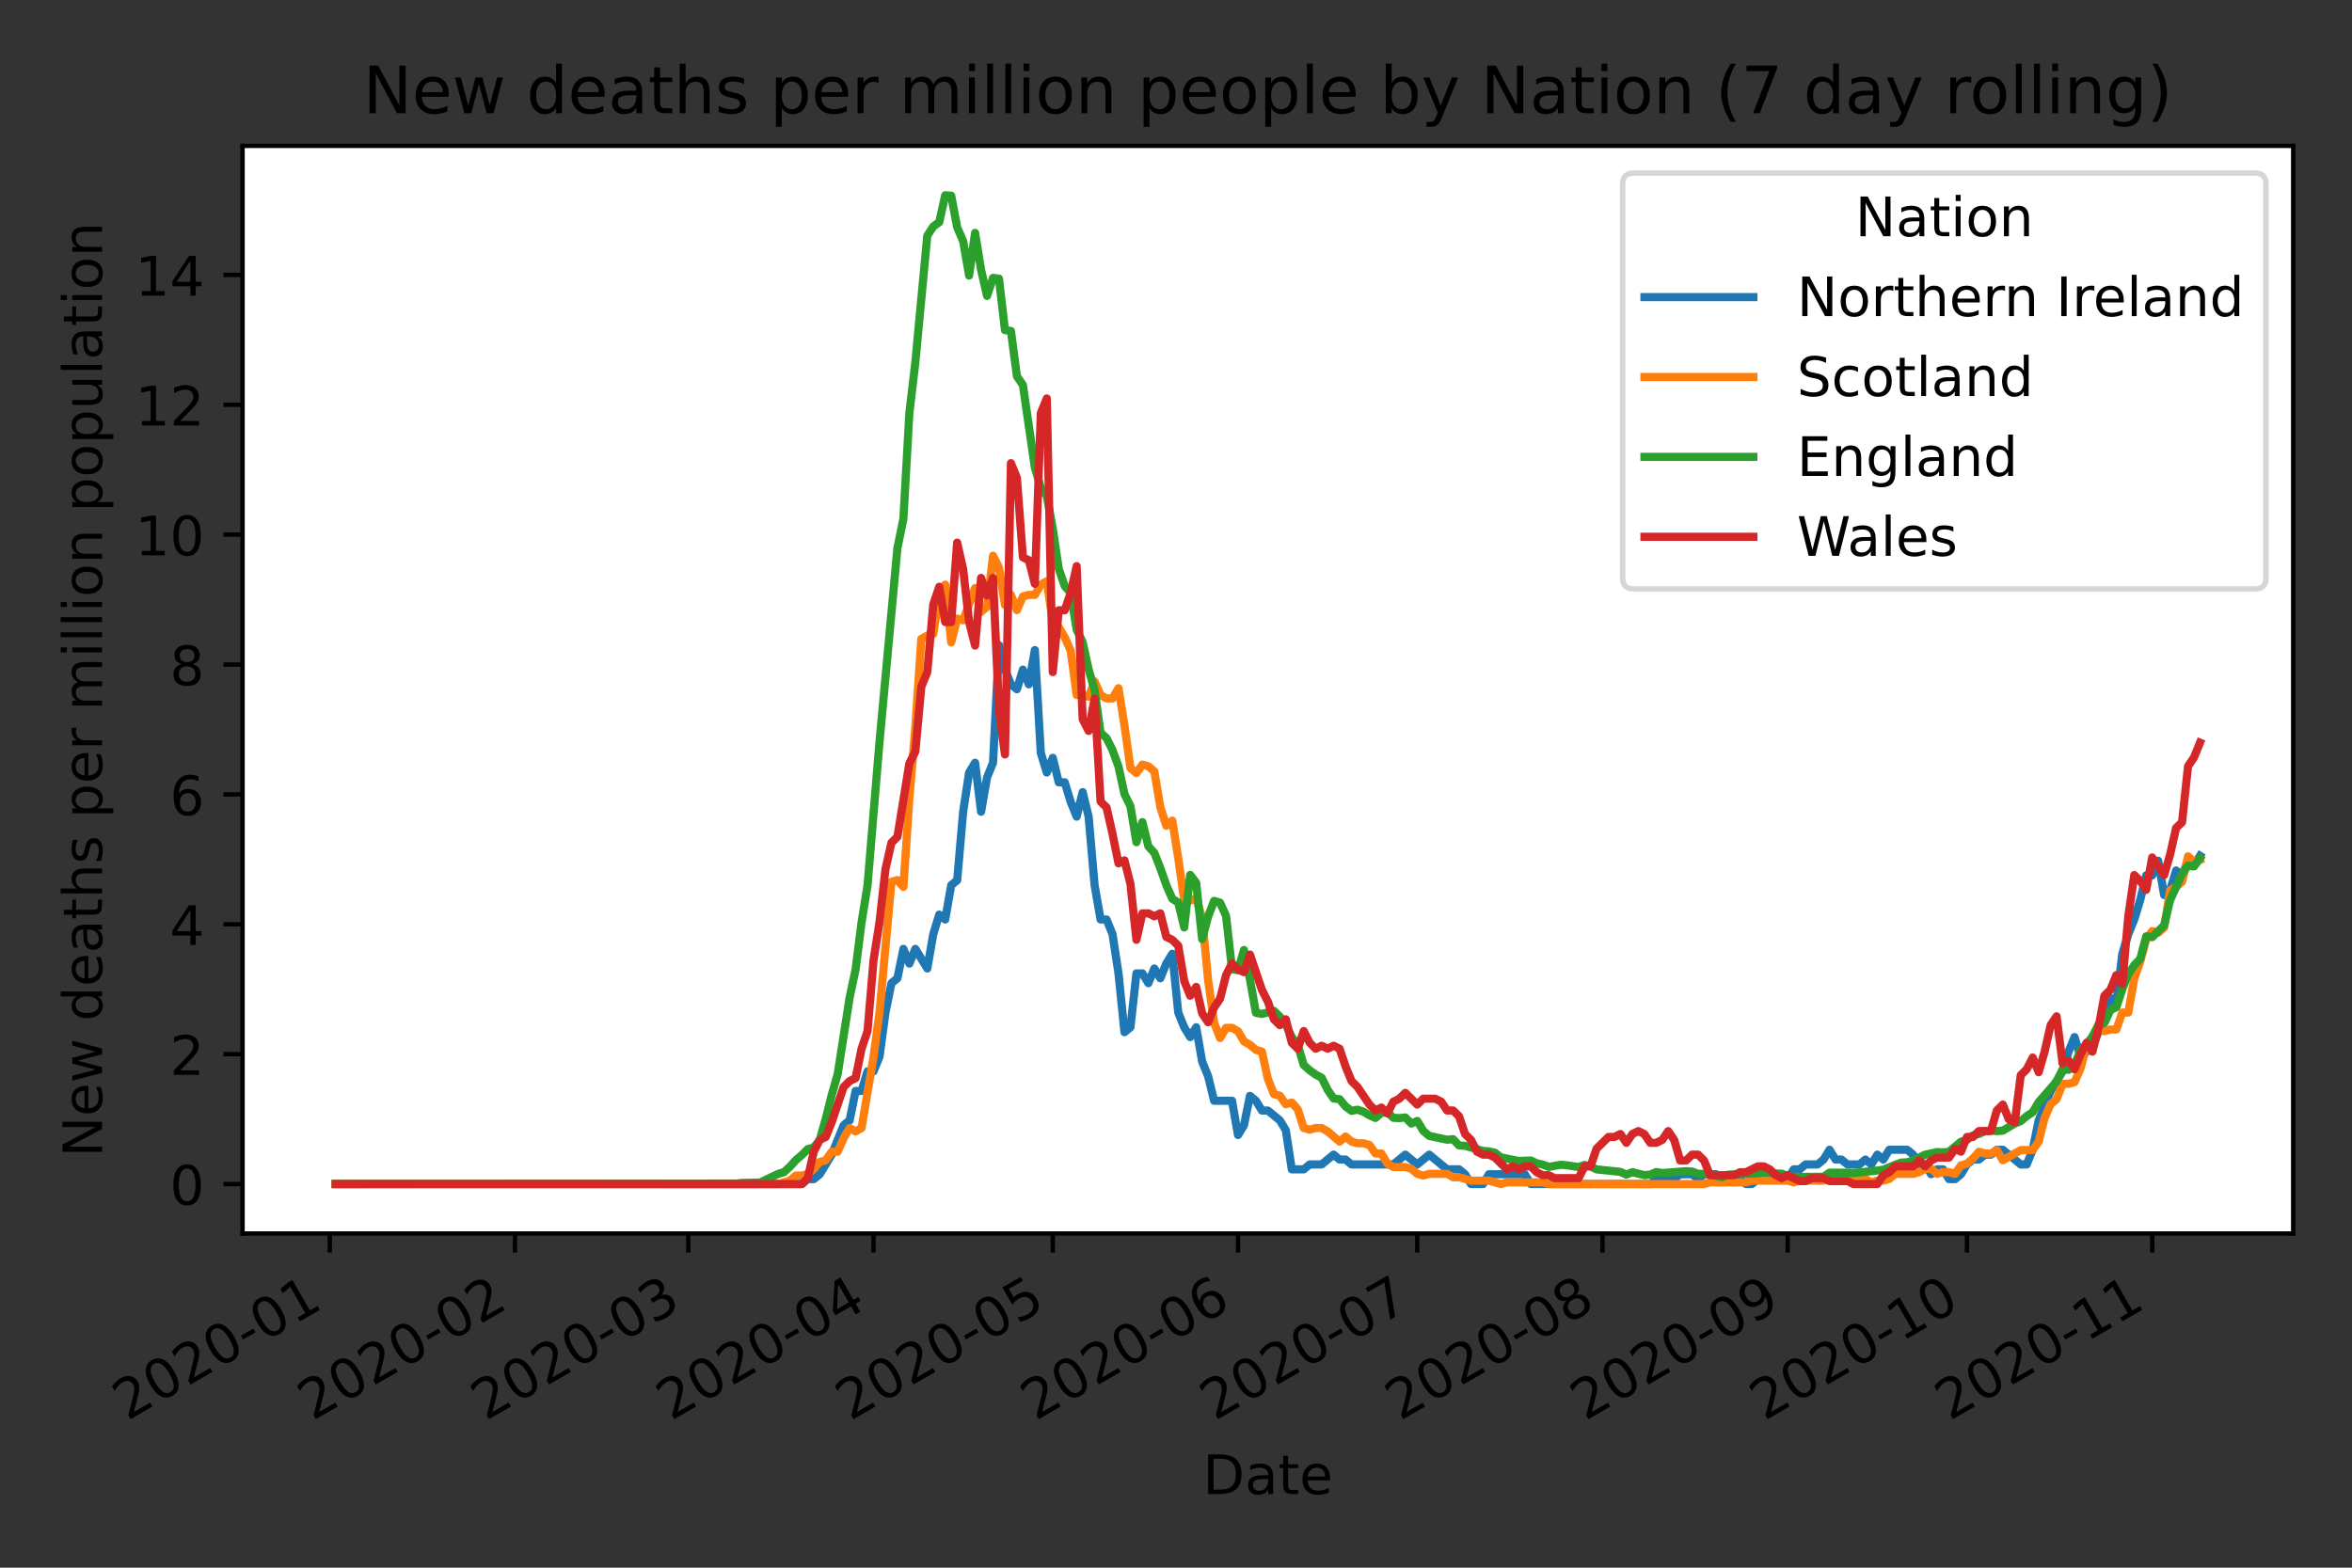 <?xml version="1.0" encoding="utf-8" standalone="no"?>
<!DOCTYPE svg PUBLIC "-//W3C//DTD SVG 1.1//EN"
  "http://www.w3.org/Graphics/SVG/1.1/DTD/svg11.dtd">
<!-- Created with matplotlib (https://matplotlib.org/) -->
<svg height="288pt" version="1.1" viewBox="0 0 432 288" width="432pt" xmlns="http://www.w3.org/2000/svg" xmlns:xlink="http://www.w3.org/1999/xlink">
 <rect x="0" y="0" width="432" height="288" fill="#333333" stroke="none"/>
 <defs>
  <style type="text/css">*{stroke-linecap:butt;stroke-linejoin:round;}</style>
 </defs>
 <g id="figure_1">
  <g id="patch_1">
   <path d="M 0 288 
L 432 288 
L 432 0 
L 0 0 
z
" style="fill:none;"/>
  </g>
  <g id="axes_1">
   <g id="patch_2">
    <path d="M 44.55 226.602 
L 421.2 226.602 
L 421.2 26.8 
L 44.55 26.8 
z
" style="fill:#ffffff;"/>
   </g>
   <g id="matplotlib.axis_1">
    <g id="xtick_1">
     <g id="line2d_1">
      <defs>
       <path d="M 0 0 
L 0 3.5 
" id="me1b84e1983" style="stroke:#000000;stroke-width:0.8;"/>
      </defs>
      <g>
       <use style="stroke:#000000;stroke-width:0.8;" x="60.573" xlink:href="#me1b84e1983" y="226.602"/>
      </g>
     </g>
     <g id="text_1">
      <!-- 2020-01 -->
      <g transform="translate(23.348 261.074)rotate(-30)scale(0.1 -0.1)">
       <defs>
        <path d="M 19.188 8.297 
L 53.609 8.297 
L 53.609 0 
L 7.328 0 
L 7.328 8.297 
Q 12.938 14.109 22.625 23.891 
Q 32.328 33.688 34.812 36.531 
Q 39.547 41.844 41.422 45.531 
Q 43.312 49.219 43.312 52.781 
Q 43.312 58.594 39.234 62.25 
Q 35.156 65.922 28.609 65.922 
Q 23.969 65.922 18.812 64.312 
Q 13.672 62.703 7.812 59.422 
L 7.812 69.391 
Q 13.766 71.781 18.938 73 
Q 24.125 74.219 28.422 74.219 
Q 39.75 74.219 46.484 68.547 
Q 53.219 62.891 53.219 53.422 
Q 53.219 48.922 51.531 44.891 
Q 49.859 40.875 45.406 35.406 
Q 44.188 33.984 37.641 27.219 
Q 31.109 20.453 19.188 8.297 
z
" id="DejaVuSans-50"/>
        <path d="M 31.781 66.406 
Q 24.172 66.406 20.328 58.906 
Q 16.5 51.422 16.5 36.375 
Q 16.5 21.391 20.328 13.891 
Q 24.172 6.391 31.781 6.391 
Q 39.453 6.391 43.281 13.891 
Q 47.125 21.391 47.125 36.375 
Q 47.125 51.422 43.281 58.906 
Q 39.453 66.406 31.781 66.406 
z
M 31.781 74.219 
Q 44.047 74.219 50.516 64.516 
Q 56.984 54.828 56.984 36.375 
Q 56.984 17.969 50.516 8.266 
Q 44.047 -1.422 31.781 -1.422 
Q 19.531 -1.422 13.062 8.266 
Q 6.594 17.969 6.594 36.375 
Q 6.594 54.828 13.062 64.516 
Q 19.531 74.219 31.781 74.219 
z
" id="DejaVuSans-48"/>
        <path d="M 4.891 31.391 
L 31.203 31.391 
L 31.203 23.391 
L 4.891 23.391 
z
" id="DejaVuSans-45"/>
        <path d="M 12.406 8.297 
L 28.516 8.297 
L 28.516 63.922 
L 10.984 60.406 
L 10.984 69.391 
L 28.422 72.906 
L 38.281 72.906 
L 38.281 8.297 
L 54.391 8.297 
L 54.391 0 
L 12.406 0 
z
" id="DejaVuSans-49"/>
       </defs>
       <use xlink:href="#DejaVuSans-50"/>
       <use x="63.623" xlink:href="#DejaVuSans-48"/>
       <use x="127.246" xlink:href="#DejaVuSans-50"/>
       <use x="190.869" xlink:href="#DejaVuSans-48"/>
       <use x="254.492" xlink:href="#DejaVuSans-45"/>
       <use x="290.576" xlink:href="#DejaVuSans-48"/>
       <use x="354.199" xlink:href="#DejaVuSans-49"/>
      </g>
     </g>
    </g>
    <g id="xtick_2">
     <g id="line2d_2">
      <g>
       <use style="stroke:#000000;stroke-width:0.8;" x="94.594" xlink:href="#me1b84e1983" y="226.602"/>
      </g>
     </g>
     <g id="text_2">
      <!-- 2020-02 -->
      <g transform="translate(57.37 261.074)rotate(-30)scale(0.1 -0.1)">
       <use xlink:href="#DejaVuSans-50"/>
       <use x="63.623" xlink:href="#DejaVuSans-48"/>
       <use x="127.246" xlink:href="#DejaVuSans-50"/>
       <use x="190.869" xlink:href="#DejaVuSans-48"/>
       <use x="254.492" xlink:href="#DejaVuSans-45"/>
       <use x="290.576" xlink:href="#DejaVuSans-48"/>
       <use x="354.199" xlink:href="#DejaVuSans-50"/>
      </g>
     </g>
    </g>
    <g id="xtick_3">
     <g id="line2d_3">
      <g>
       <use style="stroke:#000000;stroke-width:0.8;" x="126.421" xlink:href="#me1b84e1983" y="226.602"/>
      </g>
     </g>
     <g id="text_3">
      <!-- 2020-03 -->
      <g transform="translate(89.196 261.074)rotate(-30)scale(0.1 -0.1)">
       <defs>
        <path d="M 40.578 39.312 
Q 47.656 37.797 51.625 33 
Q 55.609 28.219 55.609 21.188 
Q 55.609 10.406 48.188 4.484 
Q 40.766 -1.422 27.094 -1.422 
Q 22.516 -1.422 17.656 -0.516 
Q 12.797 0.391 7.625 2.203 
L 7.625 11.719 
Q 11.719 9.328 16.594 8.109 
Q 21.484 6.891 26.812 6.891 
Q 36.078 6.891 40.938 10.547 
Q 45.797 14.203 45.797 21.188 
Q 45.797 27.641 41.281 31.266 
Q 36.766 34.906 28.719 34.906 
L 20.219 34.906 
L 20.219 43.016 
L 29.109 43.016 
Q 36.375 43.016 40.234 45.922 
Q 44.094 48.828 44.094 54.297 
Q 44.094 59.906 40.109 62.906 
Q 36.141 65.922 28.719 65.922 
Q 24.656 65.922 20.016 65.031 
Q 15.375 64.156 9.812 62.312 
L 9.812 71.094 
Q 15.438 72.656 20.344 73.438 
Q 25.25 74.219 29.594 74.219 
Q 40.828 74.219 47.359 69.109 
Q 53.906 64.016 53.906 55.328 
Q 53.906 49.266 50.438 45.094 
Q 46.969 40.922 40.578 39.312 
z
" id="DejaVuSans-51"/>
       </defs>
       <use xlink:href="#DejaVuSans-50"/>
       <use x="63.623" xlink:href="#DejaVuSans-48"/>
       <use x="127.246" xlink:href="#DejaVuSans-50"/>
       <use x="190.869" xlink:href="#DejaVuSans-48"/>
       <use x="254.492" xlink:href="#DejaVuSans-45"/>
       <use x="290.576" xlink:href="#DejaVuSans-48"/>
       <use x="354.199" xlink:href="#DejaVuSans-51"/>
      </g>
     </g>
    </g>
    <g id="xtick_4">
     <g id="line2d_4">
      <g>
       <use style="stroke:#000000;stroke-width:0.8;" x="160.442" xlink:href="#me1b84e1983" y="226.602"/>
      </g>
     </g>
     <g id="text_4">
      <!-- 2020-04 -->
      <g transform="translate(123.217 261.074)rotate(-30)scale(0.1 -0.1)">
       <defs>
        <path d="M 37.797 64.312 
L 12.891 25.391 
L 37.797 25.391 
z
M 35.203 72.906 
L 47.609 72.906 
L 47.609 25.391 
L 58.016 25.391 
L 58.016 17.188 
L 47.609 17.188 
L 47.609 0 
L 37.797 0 
L 37.797 17.188 
L 4.891 17.188 
L 4.891 26.703 
z
" id="DejaVuSans-52"/>
       </defs>
       <use xlink:href="#DejaVuSans-50"/>
       <use x="63.623" xlink:href="#DejaVuSans-48"/>
       <use x="127.246" xlink:href="#DejaVuSans-50"/>
       <use x="190.869" xlink:href="#DejaVuSans-48"/>
       <use x="254.492" xlink:href="#DejaVuSans-45"/>
       <use x="290.576" xlink:href="#DejaVuSans-48"/>
       <use x="354.199" xlink:href="#DejaVuSans-52"/>
      </g>
     </g>
    </g>
    <g id="xtick_5">
     <g id="line2d_5">
      <g>
       <use style="stroke:#000000;stroke-width:0.8;" x="193.366" xlink:href="#me1b84e1983" y="226.602"/>
      </g>
     </g>
     <g id="text_5">
      <!-- 2020-05 -->
      <g transform="translate(156.141 261.074)rotate(-30)scale(0.1 -0.1)">
       <defs>
        <path d="M 10.797 72.906 
L 49.516 72.906 
L 49.516 64.594 
L 19.828 64.594 
L 19.828 46.734 
Q 21.969 47.469 24.109 47.828 
Q 26.266 48.188 28.422 48.188 
Q 40.625 48.188 47.75 41.5 
Q 54.891 34.812 54.891 23.391 
Q 54.891 11.625 47.562 5.094 
Q 40.234 -1.422 26.906 -1.422 
Q 22.312 -1.422 17.547 -0.641 
Q 12.797 0.141 7.719 1.703 
L 7.719 11.625 
Q 12.109 9.234 16.797 8.062 
Q 21.484 6.891 26.703 6.891 
Q 35.156 6.891 40.078 11.328 
Q 45.016 15.766 45.016 23.391 
Q 45.016 31 40.078 35.438 
Q 35.156 39.891 26.703 39.891 
Q 22.75 39.891 18.812 39.016 
Q 14.891 38.141 10.797 36.281 
z
" id="DejaVuSans-53"/>
       </defs>
       <use xlink:href="#DejaVuSans-50"/>
       <use x="63.623" xlink:href="#DejaVuSans-48"/>
       <use x="127.246" xlink:href="#DejaVuSans-50"/>
       <use x="190.869" xlink:href="#DejaVuSans-48"/>
       <use x="254.492" xlink:href="#DejaVuSans-45"/>
       <use x="290.576" xlink:href="#DejaVuSans-48"/>
       <use x="354.199" xlink:href="#DejaVuSans-53"/>
      </g>
     </g>
    </g>
    <g id="xtick_6">
     <g id="line2d_6">
      <g>
       <use style="stroke:#000000;stroke-width:0.8;" x="227.388" xlink:href="#me1b84e1983" y="226.602"/>
      </g>
     </g>
     <g id="text_6">
      <!-- 2020-06 -->
      <g transform="translate(190.163 261.074)rotate(-30)scale(0.1 -0.1)">
       <defs>
        <path d="M 33.016 40.375 
Q 26.375 40.375 22.484 35.828 
Q 18.609 31.297 18.609 23.391 
Q 18.609 15.531 22.484 10.953 
Q 26.375 6.391 33.016 6.391 
Q 39.656 6.391 43.531 10.953 
Q 47.406 15.531 47.406 23.391 
Q 47.406 31.297 43.531 35.828 
Q 39.656 40.375 33.016 40.375 
z
M 52.594 71.297 
L 52.594 62.312 
Q 48.875 64.062 45.094 64.984 
Q 41.312 65.922 37.594 65.922 
Q 27.828 65.922 22.672 59.328 
Q 17.531 52.734 16.797 39.406 
Q 19.672 43.656 24.016 45.922 
Q 28.375 48.188 33.594 48.188 
Q 44.578 48.188 50.953 41.516 
Q 57.328 34.859 57.328 23.391 
Q 57.328 12.156 50.688 5.359 
Q 44.047 -1.422 33.016 -1.422 
Q 20.359 -1.422 13.672 8.266 
Q 6.984 17.969 6.984 36.375 
Q 6.984 53.656 15.188 63.938 
Q 23.391 74.219 37.203 74.219 
Q 40.922 74.219 44.703 73.484 
Q 48.484 72.75 52.594 71.297 
z
" id="DejaVuSans-54"/>
       </defs>
       <use xlink:href="#DejaVuSans-50"/>
       <use x="63.623" xlink:href="#DejaVuSans-48"/>
       <use x="127.246" xlink:href="#DejaVuSans-50"/>
       <use x="190.869" xlink:href="#DejaVuSans-48"/>
       <use x="254.492" xlink:href="#DejaVuSans-45"/>
       <use x="290.576" xlink:href="#DejaVuSans-48"/>
       <use x="354.199" xlink:href="#DejaVuSans-54"/>
      </g>
     </g>
    </g>
    <g id="xtick_7">
     <g id="line2d_7">
      <g>
       <use style="stroke:#000000;stroke-width:0.8;" x="260.312" xlink:href="#me1b84e1983" y="226.602"/>
      </g>
     </g>
     <g id="text_7">
      <!-- 2020-07 -->
      <g transform="translate(223.087 261.074)rotate(-30)scale(0.1 -0.1)">
       <defs>
        <path d="M 8.203 72.906 
L 55.078 72.906 
L 55.078 68.703 
L 28.609 0 
L 18.312 0 
L 43.219 64.594 
L 8.203 64.594 
z
" id="DejaVuSans-55"/>
       </defs>
       <use xlink:href="#DejaVuSans-50"/>
       <use x="63.623" xlink:href="#DejaVuSans-48"/>
       <use x="127.246" xlink:href="#DejaVuSans-50"/>
       <use x="190.869" xlink:href="#DejaVuSans-48"/>
       <use x="254.492" xlink:href="#DejaVuSans-45"/>
       <use x="290.576" xlink:href="#DejaVuSans-48"/>
       <use x="354.199" xlink:href="#DejaVuSans-55"/>
      </g>
     </g>
    </g>
    <g id="xtick_8">
     <g id="line2d_8">
      <g>
       <use style="stroke:#000000;stroke-width:0.8;" x="294.333" xlink:href="#me1b84e1983" y="226.602"/>
      </g>
     </g>
     <g id="text_8">
      <!-- 2020-08 -->
      <g transform="translate(257.108 261.074)rotate(-30)scale(0.1 -0.1)">
       <defs>
        <path d="M 31.781 34.625 
Q 24.75 34.625 20.719 30.859 
Q 16.703 27.094 16.703 20.516 
Q 16.703 13.922 20.719 10.156 
Q 24.75 6.391 31.781 6.391 
Q 38.812 6.391 42.859 10.172 
Q 46.922 13.969 46.922 20.516 
Q 46.922 27.094 42.891 30.859 
Q 38.875 34.625 31.781 34.625 
z
M 21.922 38.812 
Q 15.578 40.375 12.031 44.719 
Q 8.5 49.078 8.5 55.328 
Q 8.5 64.062 14.719 69.141 
Q 20.953 74.219 31.781 74.219 
Q 42.672 74.219 48.875 69.141 
Q 55.078 64.062 55.078 55.328 
Q 55.078 49.078 51.531 44.719 
Q 48 40.375 41.703 38.812 
Q 48.828 37.156 52.797 32.312 
Q 56.781 27.484 56.781 20.516 
Q 56.781 9.906 50.312 4.234 
Q 43.844 -1.422 31.781 -1.422 
Q 19.734 -1.422 13.25 4.234 
Q 6.781 9.906 6.781 20.516 
Q 6.781 27.484 10.781 32.312 
Q 14.797 37.156 21.922 38.812 
z
M 18.312 54.391 
Q 18.312 48.734 21.844 45.562 
Q 25.391 42.391 31.781 42.391 
Q 38.141 42.391 41.719 45.562 
Q 45.312 48.734 45.312 54.391 
Q 45.312 60.062 41.719 63.234 
Q 38.141 66.406 31.781 66.406 
Q 25.391 66.406 21.844 63.234 
Q 18.312 60.062 18.312 54.391 
z
" id="DejaVuSans-56"/>
       </defs>
       <use xlink:href="#DejaVuSans-50"/>
       <use x="63.623" xlink:href="#DejaVuSans-48"/>
       <use x="127.246" xlink:href="#DejaVuSans-50"/>
       <use x="190.869" xlink:href="#DejaVuSans-48"/>
       <use x="254.492" xlink:href="#DejaVuSans-45"/>
       <use x="290.576" xlink:href="#DejaVuSans-48"/>
       <use x="354.199" xlink:href="#DejaVuSans-56"/>
      </g>
     </g>
    </g>
    <g id="xtick_9">
     <g id="line2d_9">
      <g>
       <use style="stroke:#000000;stroke-width:0.8;" x="328.354" xlink:href="#me1b84e1983" y="226.602"/>
      </g>
     </g>
     <g id="text_9">
      <!-- 2020-09 -->
      <g transform="translate(291.13 261.074)rotate(-30)scale(0.1 -0.1)">
       <defs>
        <path d="M 10.984 1.516 
L 10.984 10.5 
Q 14.703 8.734 18.5 7.812 
Q 22.312 6.891 25.984 6.891 
Q 35.75 6.891 40.891 13.453 
Q 46.047 20.016 46.781 33.406 
Q 43.953 29.203 39.594 26.953 
Q 35.25 24.703 29.984 24.703 
Q 19.047 24.703 12.672 31.312 
Q 6.297 37.938 6.297 49.422 
Q 6.297 60.641 12.938 67.422 
Q 19.578 74.219 30.609 74.219 
Q 43.266 74.219 49.922 64.516 
Q 56.594 54.828 56.594 36.375 
Q 56.594 19.141 48.406 8.859 
Q 40.234 -1.422 26.422 -1.422 
Q 22.703 -1.422 18.891 -0.688 
Q 15.094 0.047 10.984 1.516 
z
M 30.609 32.422 
Q 37.25 32.422 41.125 36.953 
Q 45.016 41.5 45.016 49.422 
Q 45.016 57.281 41.125 61.844 
Q 37.25 66.406 30.609 66.406 
Q 23.969 66.406 20.094 61.844 
Q 16.219 57.281 16.219 49.422 
Q 16.219 41.5 20.094 36.953 
Q 23.969 32.422 30.609 32.422 
z
" id="DejaVuSans-57"/>
       </defs>
       <use xlink:href="#DejaVuSans-50"/>
       <use x="63.623" xlink:href="#DejaVuSans-48"/>
       <use x="127.246" xlink:href="#DejaVuSans-50"/>
       <use x="190.869" xlink:href="#DejaVuSans-48"/>
       <use x="254.492" xlink:href="#DejaVuSans-45"/>
       <use x="290.576" xlink:href="#DejaVuSans-48"/>
       <use x="354.199" xlink:href="#DejaVuSans-57"/>
      </g>
     </g>
    </g>
    <g id="xtick_10">
     <g id="line2d_10">
      <g>
       <use style="stroke:#000000;stroke-width:0.8;" x="361.278" xlink:href="#me1b84e1983" y="226.602"/>
      </g>
     </g>
     <g id="text_10">
      <!-- 2020-10 -->
      <g transform="translate(324.054 261.074)rotate(-30)scale(0.1 -0.1)">
       <use xlink:href="#DejaVuSans-50"/>
       <use x="63.623" xlink:href="#DejaVuSans-48"/>
       <use x="127.246" xlink:href="#DejaVuSans-50"/>
       <use x="190.869" xlink:href="#DejaVuSans-48"/>
       <use x="254.492" xlink:href="#DejaVuSans-45"/>
       <use x="290.576" xlink:href="#DejaVuSans-49"/>
       <use x="354.199" xlink:href="#DejaVuSans-48"/>
      </g>
     </g>
    </g>
    <g id="xtick_11">
     <g id="line2d_11">
      <g>
       <use style="stroke:#000000;stroke-width:0.8;" x="395.3" xlink:href="#me1b84e1983" y="226.602"/>
      </g>
     </g>
     <g id="text_11">
      <!-- 2020-11 -->
      <g transform="translate(358.075 261.074)rotate(-30)scale(0.1 -0.1)">
       <use xlink:href="#DejaVuSans-50"/>
       <use x="63.623" xlink:href="#DejaVuSans-48"/>
       <use x="127.246" xlink:href="#DejaVuSans-50"/>
       <use x="190.869" xlink:href="#DejaVuSans-48"/>
       <use x="254.492" xlink:href="#DejaVuSans-45"/>
       <use x="290.576" xlink:href="#DejaVuSans-49"/>
       <use x="354.199" xlink:href="#DejaVuSans-49"/>
      </g>
     </g>
    </g>
    <g id="text_12">
     <!-- Date -->
     <g transform="translate(220.924 274.474)scale(0.1 -0.1)">
      <defs>
       <path d="M 19.672 64.797 
L 19.672 8.109 
L 31.594 8.109 
Q 46.688 8.109 53.688 14.938 
Q 60.688 21.781 60.688 36.531 
Q 60.688 51.172 53.688 57.984 
Q 46.688 64.797 31.594 64.797 
z
M 9.812 72.906 
L 30.078 72.906 
Q 51.266 72.906 61.172 64.094 
Q 71.094 55.281 71.094 36.531 
Q 71.094 17.672 61.125 8.828 
Q 51.172 0 30.078 0 
L 9.812 0 
z
" id="DejaVuSans-68"/>
       <path d="M 34.281 27.484 
Q 23.391 27.484 19.188 25 
Q 14.984 22.516 14.984 16.5 
Q 14.984 11.719 18.141 8.906 
Q 21.297 6.109 26.703 6.109 
Q 34.188 6.109 38.703 11.406 
Q 43.219 16.703 43.219 25.484 
L 43.219 27.484 
z
M 52.203 31.203 
L 52.203 0 
L 43.219 0 
L 43.219 8.297 
Q 40.141 3.328 35.547 0.953 
Q 30.953 -1.422 24.312 -1.422 
Q 15.922 -1.422 10.953 3.297 
Q 6 8.016 6 15.922 
Q 6 25.141 12.172 29.828 
Q 18.359 34.516 30.609 34.516 
L 43.219 34.516 
L 43.219 35.406 
Q 43.219 41.609 39.141 45 
Q 35.062 48.391 27.688 48.391 
Q 23 48.391 18.547 47.266 
Q 14.109 46.141 10.016 43.891 
L 10.016 52.203 
Q 14.938 54.109 19.578 55.047 
Q 24.219 56 28.609 56 
Q 40.484 56 46.344 49.844 
Q 52.203 43.703 52.203 31.203 
z
" id="DejaVuSans-97"/>
       <path d="M 18.312 70.219 
L 18.312 54.688 
L 36.812 54.688 
L 36.812 47.703 
L 18.312 47.703 
L 18.312 18.016 
Q 18.312 11.328 20.141 9.422 
Q 21.969 7.516 27.594 7.516 
L 36.812 7.516 
L 36.812 0 
L 27.594 0 
Q 17.188 0 13.234 3.875 
Q 9.281 7.766 9.281 18.016 
L 9.281 47.703 
L 2.688 47.703 
L 2.688 54.688 
L 9.281 54.688 
L 9.281 70.219 
z
" id="DejaVuSans-116"/>
       <path d="M 56.203 29.594 
L 56.203 25.203 
L 14.891 25.203 
Q 15.484 15.922 20.484 11.062 
Q 25.484 6.203 34.422 6.203 
Q 39.594 6.203 44.453 7.469 
Q 49.312 8.734 54.109 11.281 
L 54.109 2.781 
Q 49.266 0.734 44.188 -0.344 
Q 39.109 -1.422 33.891 -1.422 
Q 20.797 -1.422 13.156 6.188 
Q 5.516 13.812 5.516 26.812 
Q 5.516 40.234 12.766 48.109 
Q 20.016 56 32.328 56 
Q 43.359 56 49.781 48.891 
Q 56.203 41.797 56.203 29.594 
z
M 47.219 32.234 
Q 47.125 39.594 43.094 43.984 
Q 39.062 48.391 32.422 48.391 
Q 24.906 48.391 20.391 44.141 
Q 15.875 39.891 15.188 32.172 
z
" id="DejaVuSans-101"/>
      </defs>
      <use xlink:href="#DejaVuSans-68"/>
      <use x="77.002" xlink:href="#DejaVuSans-97"/>
      <use x="138.281" xlink:href="#DejaVuSans-116"/>
      <use x="177.49" xlink:href="#DejaVuSans-101"/>
     </g>
    </g>
   </g>
   <g id="matplotlib.axis_2">
    <g id="ytick_1">
     <g id="line2d_12">
      <defs>
       <path d="M 0 0 
L -3.5 0 
" id="m37b73e3866" style="stroke:#000000;stroke-width:0.8;"/>
      </defs>
      <g>
       <use style="stroke:#000000;stroke-width:0.8;" x="44.55" xlink:href="#m37b73e3866" y="217.52"/>
      </g>
     </g>
     <g id="text_13">
      <!-- 0 -->
      <g transform="translate(31.188 221.32)scale(0.1 -0.1)">
       <use xlink:href="#DejaVuSans-48"/>
      </g>
     </g>
    </g>
    <g id="ytick_2">
     <g id="line2d_13">
      <g>
       <use style="stroke:#000000;stroke-width:0.8;" x="44.55" xlink:href="#m37b73e3866" y="193.661"/>
      </g>
     </g>
     <g id="text_14">
      <!-- 2 -->
      <g transform="translate(31.188 197.46)scale(0.1 -0.1)">
       <use xlink:href="#DejaVuSans-50"/>
      </g>
     </g>
    </g>
    <g id="ytick_3">
     <g id="line2d_14">
      <g>
       <use style="stroke:#000000;stroke-width:0.8;" x="44.55" xlink:href="#m37b73e3866" y="169.801"/>
      </g>
     </g>
     <g id="text_15">
      <!-- 4 -->
      <g transform="translate(31.188 173.6)scale(0.1 -0.1)">
       <use xlink:href="#DejaVuSans-52"/>
      </g>
     </g>
    </g>
    <g id="ytick_4">
     <g id="line2d_15">
      <g>
       <use style="stroke:#000000;stroke-width:0.8;" x="44.55" xlink:href="#m37b73e3866" y="145.941"/>
      </g>
     </g>
     <g id="text_16">
      <!-- 6 -->
      <g transform="translate(31.188 149.74)scale(0.1 -0.1)">
       <use xlink:href="#DejaVuSans-54"/>
      </g>
     </g>
    </g>
    <g id="ytick_5">
     <g id="line2d_16">
      <g>
       <use style="stroke:#000000;stroke-width:0.8;" x="44.55" xlink:href="#m37b73e3866" y="122.082"/>
      </g>
     </g>
     <g id="text_17">
      <!-- 8 -->
      <g transform="translate(31.188 125.881)scale(0.1 -0.1)">
       <use xlink:href="#DejaVuSans-56"/>
      </g>
     </g>
    </g>
    <g id="ytick_6">
     <g id="line2d_17">
      <g>
       <use style="stroke:#000000;stroke-width:0.8;" x="44.55" xlink:href="#m37b73e3866" y="98.222"/>
      </g>
     </g>
     <g id="text_18">
      <!-- 10 -->
      <g transform="translate(24.825 102.021)scale(0.1 -0.1)">
       <use xlink:href="#DejaVuSans-49"/>
       <use x="63.623" xlink:href="#DejaVuSans-48"/>
      </g>
     </g>
    </g>
    <g id="ytick_7">
     <g id="line2d_18">
      <g>
       <use style="stroke:#000000;stroke-width:0.8;" x="44.55" xlink:href="#m37b73e3866" y="74.362"/>
      </g>
     </g>
     <g id="text_19">
      <!-- 12 -->
      <g transform="translate(24.825 78.161)scale(0.1 -0.1)">
       <use xlink:href="#DejaVuSans-49"/>
       <use x="63.623" xlink:href="#DejaVuSans-50"/>
      </g>
     </g>
    </g>
    <g id="ytick_8">
     <g id="line2d_19">
      <g>
       <use style="stroke:#000000;stroke-width:0.8;" x="44.55" xlink:href="#m37b73e3866" y="50.503"/>
      </g>
     </g>
     <g id="text_20">
      <!-- 14 -->
      <g transform="translate(24.825 54.302)scale(0.1 -0.1)">
       <use xlink:href="#DejaVuSans-49"/>
       <use x="63.623" xlink:href="#DejaVuSans-52"/>
      </g>
     </g>
    </g>
    <g id="text_21">
     <!-- New deaths per million population -->
     <g transform="translate(18.745 212.58)rotate(-90)scale(0.1 -0.1)">
      <defs>
       <path d="M 9.812 72.906 
L 23.094 72.906 
L 55.422 11.922 
L 55.422 72.906 
L 64.984 72.906 
L 64.984 0 
L 51.703 0 
L 19.391 60.984 
L 19.391 0 
L 9.812 0 
z
" id="DejaVuSans-78"/>
       <path d="M 4.203 54.688 
L 13.188 54.688 
L 24.422 12.016 
L 35.594 54.688 
L 46.188 54.688 
L 57.422 12.016 
L 68.609 54.688 
L 77.594 54.688 
L 63.281 0 
L 52.688 0 
L 40.922 44.828 
L 29.109 0 
L 18.5 0 
z
" id="DejaVuSans-119"/>
       <path id="DejaVuSans-32"/>
       <path d="M 45.406 46.391 
L 45.406 75.984 
L 54.391 75.984 
L 54.391 0 
L 45.406 0 
L 45.406 8.203 
Q 42.578 3.328 38.25 0.953 
Q 33.938 -1.422 27.875 -1.422 
Q 17.969 -1.422 11.734 6.484 
Q 5.516 14.406 5.516 27.297 
Q 5.516 40.188 11.734 48.094 
Q 17.969 56 27.875 56 
Q 33.938 56 38.25 53.625 
Q 42.578 51.266 45.406 46.391 
z
M 14.797 27.297 
Q 14.797 17.391 18.875 11.75 
Q 22.953 6.109 30.078 6.109 
Q 37.203 6.109 41.297 11.75 
Q 45.406 17.391 45.406 27.297 
Q 45.406 37.203 41.297 42.844 
Q 37.203 48.484 30.078 48.484 
Q 22.953 48.484 18.875 42.844 
Q 14.797 37.203 14.797 27.297 
z
" id="DejaVuSans-100"/>
       <path d="M 54.891 33.016 
L 54.891 0 
L 45.906 0 
L 45.906 32.719 
Q 45.906 40.484 42.875 44.328 
Q 39.844 48.188 33.797 48.188 
Q 26.516 48.188 22.312 43.547 
Q 18.109 38.922 18.109 30.906 
L 18.109 0 
L 9.078 0 
L 9.078 75.984 
L 18.109 75.984 
L 18.109 46.188 
Q 21.344 51.125 25.703 53.562 
Q 30.078 56 35.797 56 
Q 45.219 56 50.047 50.172 
Q 54.891 44.344 54.891 33.016 
z
" id="DejaVuSans-104"/>
       <path d="M 44.281 53.078 
L 44.281 44.578 
Q 40.484 46.531 36.375 47.5 
Q 32.281 48.484 27.875 48.484 
Q 21.188 48.484 17.844 46.438 
Q 14.5 44.391 14.5 40.281 
Q 14.5 37.156 16.891 35.375 
Q 19.281 33.594 26.516 31.984 
L 29.594 31.297 
Q 39.156 29.25 43.188 25.516 
Q 47.219 21.781 47.219 15.094 
Q 47.219 7.469 41.188 3.016 
Q 35.156 -1.422 24.609 -1.422 
Q 20.219 -1.422 15.453 -0.562 
Q 10.688 0.297 5.422 2 
L 5.422 11.281 
Q 10.406 8.688 15.234 7.391 
Q 20.062 6.109 24.812 6.109 
Q 31.156 6.109 34.562 8.281 
Q 37.984 10.453 37.984 14.406 
Q 37.984 18.062 35.516 20.016 
Q 33.062 21.969 24.703 23.781 
L 21.578 24.516 
Q 13.234 26.266 9.516 29.906 
Q 5.812 33.547 5.812 39.891 
Q 5.812 47.609 11.281 51.797 
Q 16.75 56 26.812 56 
Q 31.781 56 36.172 55.266 
Q 40.578 54.547 44.281 53.078 
z
" id="DejaVuSans-115"/>
       <path d="M 18.109 8.203 
L 18.109 -20.797 
L 9.078 -20.797 
L 9.078 54.688 
L 18.109 54.688 
L 18.109 46.391 
Q 20.953 51.266 25.266 53.625 
Q 29.594 56 35.594 56 
Q 45.562 56 51.781 48.094 
Q 58.016 40.188 58.016 27.297 
Q 58.016 14.406 51.781 6.484 
Q 45.562 -1.422 35.594 -1.422 
Q 29.594 -1.422 25.266 0.953 
Q 20.953 3.328 18.109 8.203 
z
M 48.688 27.297 
Q 48.688 37.203 44.609 42.844 
Q 40.531 48.484 33.406 48.484 
Q 26.266 48.484 22.188 42.844 
Q 18.109 37.203 18.109 27.297 
Q 18.109 17.391 22.188 11.75 
Q 26.266 6.109 33.406 6.109 
Q 40.531 6.109 44.609 11.75 
Q 48.688 17.391 48.688 27.297 
z
" id="DejaVuSans-112"/>
       <path d="M 41.109 46.297 
Q 39.594 47.172 37.812 47.578 
Q 36.031 48 33.891 48 
Q 26.266 48 22.188 43.047 
Q 18.109 38.094 18.109 28.812 
L 18.109 0 
L 9.078 0 
L 9.078 54.688 
L 18.109 54.688 
L 18.109 46.188 
Q 20.953 51.172 25.484 53.578 
Q 30.031 56 36.531 56 
Q 37.453 56 38.578 55.875 
Q 39.703 55.766 41.062 55.516 
z
" id="DejaVuSans-114"/>
       <path d="M 52 44.188 
Q 55.375 50.25 60.062 53.125 
Q 64.75 56 71.094 56 
Q 79.641 56 84.281 50.016 
Q 88.922 44.047 88.922 33.016 
L 88.922 0 
L 79.891 0 
L 79.891 32.719 
Q 79.891 40.578 77.094 44.375 
Q 74.312 48.188 68.609 48.188 
Q 61.625 48.188 57.562 43.547 
Q 53.516 38.922 53.516 30.906 
L 53.516 0 
L 44.484 0 
L 44.484 32.719 
Q 44.484 40.625 41.703 44.406 
Q 38.922 48.188 33.109 48.188 
Q 26.219 48.188 22.156 43.531 
Q 18.109 38.875 18.109 30.906 
L 18.109 0 
L 9.078 0 
L 9.078 54.688 
L 18.109 54.688 
L 18.109 46.188 
Q 21.188 51.219 25.484 53.609 
Q 29.781 56 35.688 56 
Q 41.656 56 45.828 52.969 
Q 50 49.953 52 44.188 
z
" id="DejaVuSans-109"/>
       <path d="M 9.422 54.688 
L 18.406 54.688 
L 18.406 0 
L 9.422 0 
z
M 9.422 75.984 
L 18.406 75.984 
L 18.406 64.594 
L 9.422 64.594 
z
" id="DejaVuSans-105"/>
       <path d="M 9.422 75.984 
L 18.406 75.984 
L 18.406 0 
L 9.422 0 
z
" id="DejaVuSans-108"/>
       <path d="M 30.609 48.391 
Q 23.391 48.391 19.188 42.75 
Q 14.984 37.109 14.984 27.297 
Q 14.984 17.484 19.156 11.844 
Q 23.344 6.203 30.609 6.203 
Q 37.797 6.203 41.984 11.859 
Q 46.188 17.531 46.188 27.297 
Q 46.188 37.016 41.984 42.703 
Q 37.797 48.391 30.609 48.391 
z
M 30.609 56 
Q 42.328 56 49.016 48.375 
Q 55.719 40.766 55.719 27.297 
Q 55.719 13.875 49.016 6.219 
Q 42.328 -1.422 30.609 -1.422 
Q 18.844 -1.422 12.172 6.219 
Q 5.516 13.875 5.516 27.297 
Q 5.516 40.766 12.172 48.375 
Q 18.844 56 30.609 56 
z
" id="DejaVuSans-111"/>
       <path d="M 54.891 33.016 
L 54.891 0 
L 45.906 0 
L 45.906 32.719 
Q 45.906 40.484 42.875 44.328 
Q 39.844 48.188 33.797 48.188 
Q 26.516 48.188 22.312 43.547 
Q 18.109 38.922 18.109 30.906 
L 18.109 0 
L 9.078 0 
L 9.078 54.688 
L 18.109 54.688 
L 18.109 46.188 
Q 21.344 51.125 25.703 53.562 
Q 30.078 56 35.797 56 
Q 45.219 56 50.047 50.172 
Q 54.891 44.344 54.891 33.016 
z
" id="DejaVuSans-110"/>
       <path d="M 8.5 21.578 
L 8.5 54.688 
L 17.484 54.688 
L 17.484 21.922 
Q 17.484 14.156 20.5 10.266 
Q 23.531 6.391 29.594 6.391 
Q 36.859 6.391 41.078 11.031 
Q 45.312 15.672 45.312 23.688 
L 45.312 54.688 
L 54.297 54.688 
L 54.297 0 
L 45.312 0 
L 45.312 8.406 
Q 42.047 3.422 37.719 1 
Q 33.406 -1.422 27.688 -1.422 
Q 18.266 -1.422 13.375 4.438 
Q 8.5 10.297 8.5 21.578 
z
M 31.109 56 
z
" id="DejaVuSans-117"/>
      </defs>
      <use xlink:href="#DejaVuSans-78"/>
      <use x="74.805" xlink:href="#DejaVuSans-101"/>
      <use x="136.328" xlink:href="#DejaVuSans-119"/>
      <use x="218.115" xlink:href="#DejaVuSans-32"/>
      <use x="249.902" xlink:href="#DejaVuSans-100"/>
      <use x="313.379" xlink:href="#DejaVuSans-101"/>
      <use x="374.902" xlink:href="#DejaVuSans-97"/>
      <use x="436.182" xlink:href="#DejaVuSans-116"/>
      <use x="475.391" xlink:href="#DejaVuSans-104"/>
      <use x="538.77" xlink:href="#DejaVuSans-115"/>
      <use x="590.869" xlink:href="#DejaVuSans-32"/>
      <use x="622.656" xlink:href="#DejaVuSans-112"/>
      <use x="686.133" xlink:href="#DejaVuSans-101"/>
      <use x="747.656" xlink:href="#DejaVuSans-114"/>
      <use x="788.77" xlink:href="#DejaVuSans-32"/>
      <use x="820.557" xlink:href="#DejaVuSans-109"/>
      <use x="917.969" xlink:href="#DejaVuSans-105"/>
      <use x="945.752" xlink:href="#DejaVuSans-108"/>
      <use x="973.535" xlink:href="#DejaVuSans-108"/>
      <use x="1001.318" xlink:href="#DejaVuSans-105"/>
      <use x="1029.102" xlink:href="#DejaVuSans-111"/>
      <use x="1090.283" xlink:href="#DejaVuSans-110"/>
      <use x="1153.662" xlink:href="#DejaVuSans-32"/>
      <use x="1185.449" xlink:href="#DejaVuSans-112"/>
      <use x="1248.926" xlink:href="#DejaVuSans-111"/>
      <use x="1310.107" xlink:href="#DejaVuSans-112"/>
      <use x="1373.584" xlink:href="#DejaVuSans-117"/>
      <use x="1436.963" xlink:href="#DejaVuSans-108"/>
      <use x="1464.746" xlink:href="#DejaVuSans-97"/>
      <use x="1526.025" xlink:href="#DejaVuSans-116"/>
      <use x="1565.234" xlink:href="#DejaVuSans-105"/>
      <use x="1593.018" xlink:href="#DejaVuSans-111"/>
      <use x="1654.199" xlink:href="#DejaVuSans-110"/>
     </g>
    </g>
   </g>
   <g id="line2d_20">
    <path clip-path="url(#p5e3460c7de)" d="M 61.67 217.52 
L 147.273 217.52 
L 148.37 216.62 
L 149.468 216.62 
L 150.565 215.72 
L 152.76 212.12 
L 154.955 206.721 
L 156.052 205.821 
L 157.15 200.421 
L 158.247 200.421 
L 159.345 196.821 
L 160.442 196.821 
L 161.54 194.121 
L 162.637 186.021 
L 163.735 180.621 
L 164.832 179.721 
L 165.93 174.321 
L 167.027 177.021 
L 168.125 174.321 
L 170.319 177.921 
L 171.417 171.621 
L 172.514 168.021 
L 173.612 168.921 
L 174.709 162.622 
L 175.807 161.722 
L 176.904 149.122 
L 178.002 141.922 
L 179.099 140.122 
L 180.197 149.122 
L 181.294 142.822 
L 182.392 140.122 
L 183.489 118.522 
L 184.587 123.022 
L 185.684 125.722 
L 186.781 126.622 
L 187.879 123.022 
L 188.976 125.722 
L 190.074 119.422 
L 191.171 138.322 
L 192.269 141.922 
L 193.366 139.222 
L 194.464 143.722 
L 195.561 143.722 
L 196.659 147.322 
L 197.756 150.022 
L 198.854 145.522 
L 199.951 150.022 
L 201.049 162.622 
L 202.146 168.921 
L 203.243 168.921 
L 204.341 171.621 
L 205.438 178.821 
L 206.536 189.621 
L 207.633 188.721 
L 208.731 178.821 
L 209.828 178.821 
L 210.926 180.621 
L 212.023 177.921 
L 213.121 179.721 
L 214.218 177.021 
L 215.316 175.221 
L 216.413 186.021 
L 217.51 188.721 
L 218.608 190.521 
L 219.705 188.721 
L 220.803 195.021 
L 221.9 197.721 
L 222.998 202.221 
L 226.29 202.221 
L 227.388 208.521 
L 228.485 206.721 
L 229.583 201.321 
L 230.68 202.221 
L 231.778 204.021 
L 232.875 204.021 
L 235.07 205.821 
L 236.167 207.621 
L 237.265 214.82 
L 239.46 214.82 
L 240.557 213.92 
L 242.752 213.92 
L 244.947 212.12 
L 246.045 213.02 
L 247.142 213.02 
L 248.24 213.92 
L 255.922 213.92 
L 258.117 212.12 
L 260.312 213.92 
L 262.507 212.12 
L 265.799 214.82 
L 267.994 214.82 
L 269.091 215.72 
L 270.189 217.52 
L 272.384 217.52 
L 273.481 215.72 
L 280.066 215.72 
L 281.163 217.52 
L 303.113 217.52 
L 304.21 216.62 
L 307.503 216.62 
L 308.6 215.72 
L 310.795 215.72 
L 311.892 216.62 
L 312.99 215.72 
L 315.185 215.72 
L 316.282 216.62 
L 319.575 216.62 
L 320.672 217.52 
L 321.77 217.52 
L 322.867 216.62 
L 328.354 216.62 
L 329.452 214.82 
L 330.549 214.82 
L 331.647 213.92 
L 333.842 213.92 
L 334.939 213.02 
L 336.037 211.22 
L 337.134 213.02 
L 338.232 213.02 
L 339.329 213.92 
L 341.524 213.92 
L 342.622 213.02 
L 343.719 213.92 
L 344.816 212.12 
L 345.914 213.02 
L 347.011 211.22 
L 350.304 211.22 
L 351.401 212.12 
L 352.499 213.92 
L 353.596 213.92 
L 354.694 215.72 
L 355.791 214.82 
L 356.889 214.82 
L 357.986 216.62 
L 359.083 216.62 
L 360.181 215.72 
L 361.278 213.92 
L 362.376 213.02 
L 363.473 213.02 
L 364.571 212.12 
L 365.668 212.12 
L 366.766 211.22 
L 367.863 211.22 
L 371.156 213.92 
L 372.253 213.92 
L 373.351 211.22 
L 374.448 205.821 
L 376.643 200.421 
L 378.838 196.821 
L 379.935 193.221 
L 381.033 190.521 
L 382.13 194.121 
L 384.325 192.321 
L 385.423 189.621 
L 386.52 186.021 
L 387.618 183.321 
L 388.715 184.221 
L 389.812 175.221 
L 390.91 171.621 
L 392.007 168.921 
L 393.105 165.321 
L 394.202 160.822 
L 395.3 160.822 
L 396.397 158.122 
L 397.495 164.421 
L 398.592 163.522 
L 399.69 159.922 
L 400.787 160.822 
L 401.885 158.122 
L 402.982 159.022 
L 404.08 157.222 
L 404.08 157.222 
" style="fill:none;stroke:#1f77b4;stroke-linecap:square;stroke-width:1.5;"/>
   </g>
   <g id="line2d_21">
    <path clip-path="url(#p5e3460c7de)" d="M 61.67 217.52 
L 142.883 217.52 
L 145.078 216.896 
L 146.175 215.961 
L 147.273 215.961 
L 148.37 215.649 
L 149.468 214.713 
L 150.565 213.465 
L 151.663 213.153 
L 152.76 211.593 
L 153.858 211.593 
L 154.955 209.098 
L 156.052 207.226 
L 157.15 207.85 
L 158.247 207.226 
L 160.442 194.124 
L 161.54 186.014 
L 163.735 161.994 
L 164.832 161.682 
L 165.93 162.93 
L 167.027 146.708 
L 168.125 133.606 
L 169.222 117.385 
L 170.319 116.761 
L 171.417 116.449 
L 172.514 109.586 
L 173.612 107.403 
L 174.709 118.009 
L 175.807 113.642 
L 176.904 113.954 
L 179.099 108.027 
L 180.197 112.394 
L 181.294 111.458 
L 182.392 102.1 
L 183.489 104.283 
L 184.587 111.146 
L 185.684 109.275 
L 186.781 112.082 
L 187.879 109.586 
L 188.976 109.275 
L 190.074 109.275 
L 191.171 107.403 
L 192.269 106.779 
L 193.366 114.266 
L 194.464 115.202 
L 195.561 117.073 
L 196.659 119.569 
L 197.756 127.679 
L 198.854 127.679 
L 199.951 127.991 
L 201.049 125.184 
L 202.146 127.679 
L 203.243 128.303 
L 204.341 128.303 
L 205.438 126.432 
L 206.536 133.294 
L 207.633 141.093 
L 208.731 142.029 
L 209.828 140.469 
L 210.926 140.781 
L 212.023 141.717 
L 213.121 148.268 
L 214.218 151.699 
L 215.316 150.764 
L 216.413 157.626 
L 217.51 165.425 
L 218.608 165.425 
L 219.705 165.113 
L 220.803 168.545 
L 221.9 180.087 
L 222.998 187.885 
L 224.095 190.693 
L 225.193 188.821 
L 226.29 188.821 
L 227.388 189.445 
L 228.485 191.317 
L 229.583 191.941 
L 230.68 192.876 
L 231.778 193.188 
L 232.875 198.18 
L 233.972 200.987 
L 235.07 201.299 
L 236.167 202.859 
L 237.265 202.547 
L 238.362 203.795 
L 239.46 207.226 
L 240.557 207.538 
L 241.655 207.226 
L 242.752 207.226 
L 243.85 207.85 
L 246.045 209.722 
L 247.142 208.786 
L 248.24 209.722 
L 249.337 210.034 
L 250.434 210.034 
L 251.532 210.346 
L 252.629 211.905 
L 253.727 211.905 
L 254.824 213.777 
L 255.922 214.401 
L 258.117 214.401 
L 259.214 214.713 
L 260.312 215.649 
L 261.409 215.961 
L 262.507 215.649 
L 265.799 215.649 
L 266.896 216.273 
L 267.994 216.273 
L 270.189 216.896 
L 273.481 216.896 
L 275.676 217.52 
L 276.774 217.208 
L 283.358 217.208 
L 284.456 217.52 
L 312.99 217.52 
L 314.087 217.208 
L 320.672 217.208 
L 321.77 216.896 
L 328.354 216.896 
L 329.452 217.208 
L 330.549 216.896 
L 334.939 216.896 
L 336.037 215.961 
L 338.232 216.584 
L 342.622 216.584 
L 343.719 217.208 
L 344.816 216.896 
L 345.914 216.896 
L 347.011 216.584 
L 348.109 215.649 
L 351.401 215.649 
L 352.499 215.337 
L 353.596 214.713 
L 354.694 214.713 
L 355.791 215.649 
L 356.889 215.337 
L 357.986 215.337 
L 359.083 215.649 
L 360.181 214.089 
L 361.278 213.777 
L 362.376 212.841 
L 363.473 211.593 
L 364.571 211.905 
L 365.668 211.905 
L 366.766 211.281 
L 367.863 213.153 
L 371.156 211.281 
L 373.351 211.281 
L 374.448 209.722 
L 375.545 205.354 
L 376.643 202.859 
L 377.74 201.923 
L 378.838 199.115 
L 379.935 199.115 
L 381.033 198.803 
L 382.13 196.308 
L 383.228 192.253 
L 384.325 191.005 
L 385.423 188.197 
L 386.52 189.445 
L 387.618 189.133 
L 388.715 189.133 
L 389.812 186.014 
L 390.91 186.014 
L 392.007 179.775 
L 393.105 176.655 
L 394.202 172.6 
L 395.3 171.04 
L 396.397 171.352 
L 397.495 170.416 
L 398.592 163.553 
L 399.69 162.93 
L 400.787 161.994 
L 401.885 157.314 
L 402.982 158.25 
L 404.08 157.938 
L 404.08 157.938 
" style="fill:none;stroke:#ff7f0e;stroke-linecap:square;stroke-width:1.5;"/>
   </g>
   <g id="line2d_22">
    <path clip-path="url(#p5e3460c7de)" d="M 61.67 217.52 
L 135.201 217.429 
L 136.298 217.308 
L 139.59 217.248 
L 142.883 215.673 
L 143.98 215.34 
L 145.078 214.341 
L 146.175 213.13 
L 147.273 212.191 
L 148.37 211.101 
L 149.468 210.799 
L 150.565 209.436 
L 151.663 205.56 
L 152.76 201.17 
L 153.858 197.325 
L 156.052 183.276 
L 157.15 178.098 
L 158.247 169.439 
L 159.345 162.626 
L 161.54 136.314 
L 164.832 100.707 
L 165.93 95.318 
L 167.027 75.91 
L 168.125 66.554 
L 170.319 43.3 
L 171.417 41.604 
L 172.514 40.817 
L 173.612 35.882 
L 174.709 35.942 
L 175.807 41.756 
L 176.904 44.299 
L 178.002 50.627 
L 179.099 42.785 
L 180.197 49.568 
L 181.294 54.352 
L 182.392 51.051 
L 183.489 51.203 
L 184.587 60.649 
L 185.684 60.801 
L 186.781 69.127 
L 187.879 70.732 
L 190.074 85.901 
L 191.171 89.565 
L 192.269 91.109 
L 193.366 97.104 
L 194.464 104.492 
L 195.561 107.671 
L 196.659 108.943 
L 197.756 115.695 
L 198.854 117.966 
L 199.951 122.992 
L 201.049 126.777 
L 202.146 134.619 
L 203.243 135.588 
L 204.341 137.798 
L 205.438 140.826 
L 206.536 145.882 
L 207.633 148.123 
L 208.731 154.724 
L 209.828 151.03 
L 210.926 155.48 
L 212.023 156.692 
L 213.121 159.477 
L 214.218 162.596 
L 215.316 165.109 
L 216.413 165.805 
L 217.51 170.377 
L 218.608 160.719 
L 219.705 162.172 
L 220.803 172.527 
L 221.9 168.379 
L 222.998 165.503 
L 224.095 165.836 
L 225.193 168.258 
L 226.29 178.038 
L 227.388 178.25 
L 228.485 174.525 
L 229.583 179.915 
L 230.68 186.061 
L 231.778 186.273 
L 233.972 185.698 
L 235.07 186.758 
L 236.167 188.241 
L 237.265 190.512 
L 238.362 191.966 
L 239.46 195.66 
L 240.557 196.628 
L 241.655 197.416 
L 242.752 197.991 
L 243.85 200.201 
L 244.947 201.806 
L 246.045 201.927 
L 247.142 203.259 
L 248.24 204.077 
L 249.337 203.865 
L 250.434 204.228 
L 251.532 204.894 
L 252.629 205.379 
L 253.727 204.44 
L 254.824 204.349 
L 255.922 205.349 
L 257.019 205.409 
L 258.117 205.288 
L 259.214 206.408 
L 260.312 205.924 
L 261.409 207.74 
L 262.507 208.679 
L 265.799 209.376 
L 266.896 209.285 
L 267.994 210.435 
L 269.091 210.496 
L 272.384 211.434 
L 273.481 211.525 
L 274.579 211.767 
L 275.676 212.615 
L 277.871 213.069 
L 278.969 213.281 
L 281.163 213.191 
L 282.261 213.705 
L 283.358 213.948 
L 284.456 214.371 
L 286.651 213.978 
L 287.748 214.069 
L 289.943 214.402 
L 291.041 214.008 
L 292.138 214.281 
L 293.236 214.826 
L 297.625 215.28 
L 298.723 215.794 
L 299.82 215.34 
L 302.015 215.885 
L 303.113 215.794 
L 304.21 215.31 
L 305.308 215.492 
L 309.698 215.159 
L 310.795 215.219 
L 311.892 215.643 
L 314.087 215.643 
L 315.185 216.006 
L 316.282 216.249 
L 317.38 215.794 
L 322.867 215.552 
L 323.965 215.34 
L 326.16 215.583 
L 327.257 215.613 
L 328.354 216.037 
L 329.452 216.218 
L 333.842 216.188 
L 334.939 216.188 
L 336.037 215.431 
L 339.329 215.431 
L 340.427 215.492 
L 344.816 215.038 
L 345.914 214.886 
L 348.109 213.978 
L 349.206 213.584 
L 350.304 213.524 
L 351.401 213.191 
L 353.596 212.131 
L 355.791 211.646 
L 356.889 211.707 
L 357.986 211.586 
L 360.181 209.739 
L 361.278 209.406 
L 362.376 208.588 
L 363.473 208.316 
L 364.571 207.831 
L 365.668 207.65 
L 366.766 207.801 
L 367.863 207.71 
L 370.058 206.408 
L 371.156 205.954 
L 372.253 205.046 
L 373.351 204.319 
L 374.448 202.472 
L 377.74 198.687 
L 378.838 196.447 
L 379.935 196.538 
L 381.033 195.66 
L 382.13 192.965 
L 383.228 191.875 
L 384.325 190.391 
L 385.423 188.332 
L 386.52 187.939 
L 387.618 185.577 
L 388.715 185.032 
L 389.812 181.732 
L 390.91 178.946 
L 392.007 177.311 
L 393.105 176.16 
L 394.202 172.012 
L 395.3 172.164 
L 397.495 169.984 
L 398.592 165.381 
L 400.787 160.537 
L 401.885 159.023 
L 402.982 159.174 
L 404.08 157.66 
L 404.08 157.66 
" style="fill:none;stroke:#2ca02c;stroke-linecap:square;stroke-width:1.5;"/>
   </g>
   <g id="line2d_23">
    <path clip-path="url(#p5e3460c7de)" d="M 61.67 217.52 
L 147.273 217.52 
L 148.37 216.439 
L 149.468 211.574 
L 150.565 209.412 
L 151.663 208.872 
L 152.76 206.169 
L 154.955 199.682 
L 156.052 198.601 
L 157.15 198.061 
L 158.247 192.655 
L 159.345 189.412 
L 160.442 176.439 
L 161.54 169.412 
L 162.637 159.682 
L 163.735 154.817 
L 164.832 153.736 
L 167.027 140.223 
L 168.125 138.061 
L 169.222 126.169 
L 170.319 123.466 
L 171.417 111.034 
L 172.514 107.79 
L 173.612 114.277 
L 174.709 114.277 
L 175.807 99.682 
L 176.904 104.547 
L 178.002 114.277 
L 179.099 118.601 
L 180.197 106.169 
L 181.294 109.412 
L 182.392 106.169 
L 183.489 130.493 
L 184.587 138.601 
L 185.684 85.088 
L 186.781 87.79 
L 187.879 102.385 
L 188.976 102.925 
L 190.074 107.25 
L 191.171 75.898 
L 192.269 73.196 
L 193.366 123.466 
L 194.464 112.115 
L 195.561 112.115 
L 196.659 108.871 
L 197.756 104.007 
L 198.854 132.115 
L 199.951 134.277 
L 201.049 128.331 
L 202.146 147.25 
L 203.243 148.331 
L 204.341 153.196 
L 205.438 158.601 
L 206.536 158.061 
L 207.633 162.385 
L 208.731 172.655 
L 209.828 167.79 
L 210.926 167.79 
L 212.023 168.331 
L 213.121 167.79 
L 214.218 172.115 
L 215.316 172.655 
L 216.413 173.736 
L 217.51 180.223 
L 218.608 182.926 
L 219.705 181.304 
L 220.803 186.169 
L 221.9 187.791 
L 222.998 185.088 
L 224.095 183.466 
L 225.193 179.142 
L 226.29 176.98 
L 227.388 178.061 
L 228.485 178.601 
L 229.583 175.358 
L 231.778 181.845 
L 232.875 184.007 
L 233.972 187.25 
L 235.07 188.331 
L 236.167 187.25 
L 237.265 191.574 
L 238.362 192.655 
L 239.46 189.412 
L 240.557 191.574 
L 241.655 192.655 
L 242.752 192.115 
L 243.85 192.655 
L 244.947 192.115 
L 246.045 192.655 
L 247.142 195.899 
L 248.24 198.601 
L 249.337 199.682 
L 251.532 202.926 
L 252.629 204.007 
L 253.727 203.466 
L 254.824 204.547 
L 255.922 202.385 
L 257.019 201.845 
L 258.117 200.764 
L 260.312 202.926 
L 261.409 201.845 
L 263.604 201.845 
L 264.701 202.385 
L 265.799 204.007 
L 266.896 204.007 
L 267.994 205.088 
L 269.091 208.331 
L 270.189 209.412 
L 271.286 211.574 
L 272.384 212.115 
L 273.481 212.115 
L 274.579 212.655 
L 276.774 214.818 
L 277.871 214.277 
L 278.969 214.818 
L 280.066 214.277 
L 281.163 214.277 
L 282.261 215.358 
L 283.358 215.899 
L 284.456 215.899 
L 285.553 216.439 
L 289.943 216.439 
L 291.041 214.277 
L 292.138 214.277 
L 293.236 211.034 
L 295.431 208.872 
L 296.528 208.872 
L 297.625 208.331 
L 298.723 209.953 
L 299.82 208.331 
L 300.918 207.791 
L 302.015 208.331 
L 303.113 209.953 
L 304.21 209.953 
L 305.308 209.412 
L 306.405 207.791 
L 307.503 209.412 
L 308.6 213.196 
L 309.698 213.196 
L 310.795 212.115 
L 311.892 212.115 
L 312.99 213.196 
L 314.087 215.899 
L 318.477 215.899 
L 319.575 215.358 
L 320.672 215.358 
L 322.867 214.277 
L 323.965 214.277 
L 325.062 214.818 
L 326.16 215.899 
L 327.257 216.439 
L 328.354 215.899 
L 330.549 216.98 
L 331.647 216.98 
L 332.744 216.439 
L 334.939 216.439 
L 336.037 216.98 
L 339.329 216.98 
L 340.427 217.52 
L 344.816 217.52 
L 345.914 215.899 
L 347.011 215.358 
L 348.109 214.277 
L 351.401 214.277 
L 352.499 213.196 
L 353.596 214.277 
L 354.694 213.196 
L 355.791 212.655 
L 357.986 212.655 
L 359.083 211.034 
L 360.181 211.574 
L 361.278 208.872 
L 362.376 208.872 
L 363.473 207.791 
L 365.668 207.791 
L 366.766 204.007 
L 367.863 202.926 
L 368.961 205.628 
L 370.058 206.169 
L 371.156 197.52 
L 372.253 196.439 
L 373.351 194.277 
L 374.448 196.98 
L 375.545 193.196 
L 376.643 188.331 
L 377.74 186.709 
L 378.838 195.358 
L 379.935 194.818 
L 381.033 196.439 
L 382.13 193.736 
L 383.228 191.574 
L 384.325 193.196 
L 385.423 188.872 
L 386.52 182.926 
L 387.618 181.845 
L 388.715 179.142 
L 389.812 180.763 
L 390.91 168.331 
L 392.007 160.763 
L 393.105 161.845 
L 394.202 163.466 
L 395.3 157.52 
L 397.495 160.763 
L 398.592 156.98 
L 399.69 152.115 
L 400.787 151.034 
L 401.885 140.763 
L 402.982 139.142 
L 404.08 136.439 
L 404.08 136.439 
" style="fill:none;stroke:#d62728;stroke-linecap:square;stroke-width:1.5;"/>
   </g>
   <g id="line2d_24"/>
   <g id="line2d_25"/>
   <g id="line2d_26"/>
   <g id="line2d_27"/>
   <g id="patch_3">
    <path d="M 44.55 226.602 
L 44.55 26.8 
" style="fill:none;stroke:#000000;stroke-linecap:square;stroke-linejoin:miter;stroke-width:0.8;"/>
   </g>
   <g id="patch_4">
    <path d="M 421.2 226.602 
L 421.2 26.8 
" style="fill:none;stroke:#000000;stroke-linecap:square;stroke-linejoin:miter;stroke-width:0.8;"/>
   </g>
   <g id="patch_5">
    <path d="M 44.55 226.602 
L 421.2 226.602 
" style="fill:none;stroke:#000000;stroke-linecap:square;stroke-linejoin:miter;stroke-width:0.8;"/>
   </g>
   <g id="patch_6">
    <path d="M 44.55 26.8 
L 421.2 26.8 
" style="fill:none;stroke:#000000;stroke-linecap:square;stroke-linejoin:miter;stroke-width:0.8;"/>
   </g>
   <g id="text_22">
    <!-- New deaths per million people by Nation (7 day rolling) -->
    <g transform="translate(66.704 20.8)scale(0.12 -0.12)">
     <defs>
      <path d="M 48.688 27.297 
Q 48.688 37.203 44.609 42.844 
Q 40.531 48.484 33.406 48.484 
Q 26.266 48.484 22.188 42.844 
Q 18.109 37.203 18.109 27.297 
Q 18.109 17.391 22.188 11.75 
Q 26.266 6.109 33.406 6.109 
Q 40.531 6.109 44.609 11.75 
Q 48.688 17.391 48.688 27.297 
z
M 18.109 46.391 
Q 20.953 51.266 25.266 53.625 
Q 29.594 56 35.594 56 
Q 45.562 56 51.781 48.094 
Q 58.016 40.188 58.016 27.297 
Q 58.016 14.406 51.781 6.484 
Q 45.562 -1.422 35.594 -1.422 
Q 29.594 -1.422 25.266 0.953 
Q 20.953 3.328 18.109 8.203 
L 18.109 0 
L 9.078 0 
L 9.078 75.984 
L 18.109 75.984 
z
" id="DejaVuSans-98"/>
      <path d="M 32.172 -5.078 
Q 28.375 -14.844 24.75 -17.812 
Q 21.141 -20.797 15.094 -20.797 
L 7.906 -20.797 
L 7.906 -13.281 
L 13.188 -13.281 
Q 16.891 -13.281 18.938 -11.516 
Q 21 -9.766 23.484 -3.219 
L 25.094 0.875 
L 2.984 54.688 
L 12.5 54.688 
L 29.594 11.922 
L 46.688 54.688 
L 56.203 54.688 
z
" id="DejaVuSans-121"/>
      <path d="M 31 75.875 
Q 24.469 64.656 21.281 53.656 
Q 18.109 42.672 18.109 31.391 
Q 18.109 20.125 21.312 9.062 
Q 24.516 -2 31 -13.188 
L 23.188 -13.188 
Q 15.875 -1.703 12.234 9.375 
Q 8.594 20.453 8.594 31.391 
Q 8.594 42.281 12.203 53.312 
Q 15.828 64.359 23.188 75.875 
z
" id="DejaVuSans-40"/>
      <path d="M 45.406 27.984 
Q 45.406 37.75 41.375 43.109 
Q 37.359 48.484 30.078 48.484 
Q 22.859 48.484 18.828 43.109 
Q 14.797 37.75 14.797 27.984 
Q 14.797 18.266 18.828 12.891 
Q 22.859 7.516 30.078 7.516 
Q 37.359 7.516 41.375 12.891 
Q 45.406 18.266 45.406 27.984 
z
M 54.391 6.781 
Q 54.391 -7.172 48.188 -13.984 
Q 42 -20.797 29.203 -20.797 
Q 24.469 -20.797 20.266 -20.094 
Q 16.062 -19.391 12.109 -17.922 
L 12.109 -9.188 
Q 16.062 -11.328 19.922 -12.344 
Q 23.781 -13.375 27.781 -13.375 
Q 36.625 -13.375 41.016 -8.766 
Q 45.406 -4.156 45.406 5.172 
L 45.406 9.625 
Q 42.625 4.781 38.281 2.391 
Q 33.938 0 27.875 0 
Q 17.828 0 11.672 7.656 
Q 5.516 15.328 5.516 27.984 
Q 5.516 40.672 11.672 48.328 
Q 17.828 56 27.875 56 
Q 33.938 56 38.281 53.609 
Q 42.625 51.219 45.406 46.391 
L 45.406 54.688 
L 54.391 54.688 
z
" id="DejaVuSans-103"/>
      <path d="M 8.016 75.875 
L 15.828 75.875 
Q 23.141 64.359 26.781 53.312 
Q 30.422 42.281 30.422 31.391 
Q 30.422 20.453 26.781 9.375 
Q 23.141 -1.703 15.828 -13.188 
L 8.016 -13.188 
Q 14.5 -2 17.703 9.062 
Q 20.906 20.125 20.906 31.391 
Q 20.906 42.672 17.703 53.656 
Q 14.5 64.656 8.016 75.875 
z
" id="DejaVuSans-41"/>
     </defs>
     <use xlink:href="#DejaVuSans-78"/>
     <use x="74.805" xlink:href="#DejaVuSans-101"/>
     <use x="136.328" xlink:href="#DejaVuSans-119"/>
     <use x="218.115" xlink:href="#DejaVuSans-32"/>
     <use x="249.902" xlink:href="#DejaVuSans-100"/>
     <use x="313.379" xlink:href="#DejaVuSans-101"/>
     <use x="374.902" xlink:href="#DejaVuSans-97"/>
     <use x="436.182" xlink:href="#DejaVuSans-116"/>
     <use x="475.391" xlink:href="#DejaVuSans-104"/>
     <use x="538.77" xlink:href="#DejaVuSans-115"/>
     <use x="590.869" xlink:href="#DejaVuSans-32"/>
     <use x="622.656" xlink:href="#DejaVuSans-112"/>
     <use x="686.133" xlink:href="#DejaVuSans-101"/>
     <use x="747.656" xlink:href="#DejaVuSans-114"/>
     <use x="788.77" xlink:href="#DejaVuSans-32"/>
     <use x="820.557" xlink:href="#DejaVuSans-109"/>
     <use x="917.969" xlink:href="#DejaVuSans-105"/>
     <use x="945.752" xlink:href="#DejaVuSans-108"/>
     <use x="973.535" xlink:href="#DejaVuSans-108"/>
     <use x="1001.318" xlink:href="#DejaVuSans-105"/>
     <use x="1029.102" xlink:href="#DejaVuSans-111"/>
     <use x="1090.283" xlink:href="#DejaVuSans-110"/>
     <use x="1153.662" xlink:href="#DejaVuSans-32"/>
     <use x="1185.449" xlink:href="#DejaVuSans-112"/>
     <use x="1248.926" xlink:href="#DejaVuSans-101"/>
     <use x="1310.449" xlink:href="#DejaVuSans-111"/>
     <use x="1371.631" xlink:href="#DejaVuSans-112"/>
     <use x="1435.107" xlink:href="#DejaVuSans-108"/>
     <use x="1462.891" xlink:href="#DejaVuSans-101"/>
     <use x="1524.414" xlink:href="#DejaVuSans-32"/>
     <use x="1556.201" xlink:href="#DejaVuSans-98"/>
     <use x="1619.678" xlink:href="#DejaVuSans-121"/>
     <use x="1678.857" xlink:href="#DejaVuSans-32"/>
     <use x="1710.645" xlink:href="#DejaVuSans-78"/>
     <use x="1785.449" xlink:href="#DejaVuSans-97"/>
     <use x="1846.729" xlink:href="#DejaVuSans-116"/>
     <use x="1885.938" xlink:href="#DejaVuSans-105"/>
     <use x="1913.721" xlink:href="#DejaVuSans-111"/>
     <use x="1974.902" xlink:href="#DejaVuSans-110"/>
     <use x="2038.281" xlink:href="#DejaVuSans-32"/>
     <use x="2070.068" xlink:href="#DejaVuSans-40"/>
     <use x="2109.082" xlink:href="#DejaVuSans-55"/>
     <use x="2172.705" xlink:href="#DejaVuSans-32"/>
     <use x="2204.492" xlink:href="#DejaVuSans-100"/>
     <use x="2267.969" xlink:href="#DejaVuSans-97"/>
     <use x="2329.248" xlink:href="#DejaVuSans-121"/>
     <use x="2388.428" xlink:href="#DejaVuSans-32"/>
     <use x="2420.215" xlink:href="#DejaVuSans-114"/>
     <use x="2459.078" xlink:href="#DejaVuSans-111"/>
     <use x="2520.26" xlink:href="#DejaVuSans-108"/>
     <use x="2548.043" xlink:href="#DejaVuSans-108"/>
     <use x="2575.826" xlink:href="#DejaVuSans-105"/>
     <use x="2603.609" xlink:href="#DejaVuSans-110"/>
     <use x="2666.988" xlink:href="#DejaVuSans-103"/>
     <use x="2730.465" xlink:href="#DejaVuSans-41"/>
    </g>
   </g>
   <g id="legend_1">
    <g id="patch_7">
     <path d="M 300.045 108.191 
L 414.2 108.191 
Q 416.2 108.191 416.2 106.191 
L 416.2 33.8 
Q 416.2 31.8 414.2 31.8 
L 300.045 31.8 
Q 298.045 31.8 298.045 33.8 
L 298.045 106.191 
Q 298.045 108.191 300.045 108.191 
z
" style="fill:#ffffff;opacity:0.8;stroke:#cccccc;stroke-linejoin:miter;"/>
    </g>
    <g id="text_23">
     <!-- Nation -->
     <g transform="translate(340.741 43.398)scale(0.1 -0.1)">
      <use xlink:href="#DejaVuSans-78"/>
      <use x="74.805" xlink:href="#DejaVuSans-97"/>
      <use x="136.084" xlink:href="#DejaVuSans-116"/>
      <use x="175.293" xlink:href="#DejaVuSans-105"/>
      <use x="203.076" xlink:href="#DejaVuSans-111"/>
      <use x="264.258" xlink:href="#DejaVuSans-110"/>
     </g>
    </g>
    <g id="line2d_28">
     <path d="M 302.045 54.577 
L 322.045 54.577 
" style="fill:none;stroke:#1f77b4;stroke-linecap:square;stroke-width:1.5;"/>
    </g>
    <g id="line2d_29"/>
    <g id="text_24">
     <!-- Northern Ireland -->
     <g transform="translate(330.045 58.077)scale(0.1 -0.1)">
      <defs>
       <path d="M 9.812 72.906 
L 19.672 72.906 
L 19.672 0 
L 9.812 0 
z
" id="DejaVuSans-73"/>
      </defs>
      <use xlink:href="#DejaVuSans-78"/>
      <use x="74.805" xlink:href="#DejaVuSans-111"/>
      <use x="135.986" xlink:href="#DejaVuSans-114"/>
      <use x="177.1" xlink:href="#DejaVuSans-116"/>
      <use x="216.309" xlink:href="#DejaVuSans-104"/>
      <use x="279.688" xlink:href="#DejaVuSans-101"/>
      <use x="341.211" xlink:href="#DejaVuSans-114"/>
      <use x="380.574" xlink:href="#DejaVuSans-110"/>
      <use x="443.953" xlink:href="#DejaVuSans-32"/>
      <use x="475.74" xlink:href="#DejaVuSans-73"/>
      <use x="505.232" xlink:href="#DejaVuSans-114"/>
      <use x="544.096" xlink:href="#DejaVuSans-101"/>
      <use x="605.619" xlink:href="#DejaVuSans-108"/>
      <use x="633.402" xlink:href="#DejaVuSans-97"/>
      <use x="694.682" xlink:href="#DejaVuSans-110"/>
      <use x="758.061" xlink:href="#DejaVuSans-100"/>
     </g>
    </g>
    <g id="line2d_30">
     <path d="M 302.045 69.255 
L 322.045 69.255 
" style="fill:none;stroke:#ff7f0e;stroke-linecap:square;stroke-width:1.5;"/>
    </g>
    <g id="line2d_31"/>
    <g id="text_25">
     <!-- Scotland -->
     <g transform="translate(330.045 72.755)scale(0.1 -0.1)">
      <defs>
       <path d="M 53.516 70.516 
L 53.516 60.891 
Q 47.906 63.578 42.922 64.891 
Q 37.938 66.219 33.297 66.219 
Q 25.25 66.219 20.875 63.094 
Q 16.5 59.969 16.5 54.203 
Q 16.5 49.359 19.406 46.891 
Q 22.312 44.438 30.422 42.922 
L 36.375 41.703 
Q 47.406 39.594 52.656 34.297 
Q 57.906 29 57.906 20.125 
Q 57.906 9.516 50.797 4.047 
Q 43.703 -1.422 29.984 -1.422 
Q 24.812 -1.422 18.969 -0.25 
Q 13.141 0.922 6.891 3.219 
L 6.891 13.375 
Q 12.891 10.016 18.656 8.297 
Q 24.422 6.594 29.984 6.594 
Q 38.422 6.594 43.016 9.906 
Q 47.609 13.234 47.609 19.391 
Q 47.609 24.75 44.312 27.781 
Q 41.016 30.812 33.5 32.328 
L 27.484 33.5 
Q 16.453 35.688 11.516 40.375 
Q 6.594 45.062 6.594 53.422 
Q 6.594 63.094 13.406 68.656 
Q 20.219 74.219 32.172 74.219 
Q 37.312 74.219 42.625 73.281 
Q 47.953 72.359 53.516 70.516 
z
" id="DejaVuSans-83"/>
       <path d="M 48.781 52.594 
L 48.781 44.188 
Q 44.969 46.297 41.141 47.344 
Q 37.312 48.391 33.406 48.391 
Q 24.656 48.391 19.812 42.844 
Q 14.984 37.312 14.984 27.297 
Q 14.984 17.281 19.812 11.734 
Q 24.656 6.203 33.406 6.203 
Q 37.312 6.203 41.141 7.25 
Q 44.969 8.297 48.781 10.406 
L 48.781 2.094 
Q 45.016 0.344 40.984 -0.531 
Q 36.969 -1.422 32.422 -1.422 
Q 20.062 -1.422 12.781 6.344 
Q 5.516 14.109 5.516 27.297 
Q 5.516 40.672 12.859 48.328 
Q 20.219 56 33.016 56 
Q 37.156 56 41.109 55.141 
Q 45.062 54.297 48.781 52.594 
z
" id="DejaVuSans-99"/>
      </defs>
      <use xlink:href="#DejaVuSans-83"/>
      <use x="63.477" xlink:href="#DejaVuSans-99"/>
      <use x="118.457" xlink:href="#DejaVuSans-111"/>
      <use x="179.639" xlink:href="#DejaVuSans-116"/>
      <use x="218.848" xlink:href="#DejaVuSans-108"/>
      <use x="246.631" xlink:href="#DejaVuSans-97"/>
      <use x="307.91" xlink:href="#DejaVuSans-110"/>
      <use x="371.289" xlink:href="#DejaVuSans-100"/>
     </g>
    </g>
    <g id="line2d_32">
     <path d="M 302.045 83.933 
L 322.045 83.933 
" style="fill:none;stroke:#2ca02c;stroke-linecap:square;stroke-width:1.5;"/>
    </g>
    <g id="line2d_33"/>
    <g id="text_26">
     <!-- England -->
     <g transform="translate(330.045 87.433)scale(0.1 -0.1)">
      <defs>
       <path d="M 9.812 72.906 
L 55.906 72.906 
L 55.906 64.594 
L 19.672 64.594 
L 19.672 43.016 
L 54.391 43.016 
L 54.391 34.719 
L 19.672 34.719 
L 19.672 8.297 
L 56.781 8.297 
L 56.781 0 
L 9.812 0 
z
" id="DejaVuSans-69"/>
      </defs>
      <use xlink:href="#DejaVuSans-69"/>
      <use x="63.184" xlink:href="#DejaVuSans-110"/>
      <use x="126.562" xlink:href="#DejaVuSans-103"/>
      <use x="190.039" xlink:href="#DejaVuSans-108"/>
      <use x="217.822" xlink:href="#DejaVuSans-97"/>
      <use x="279.102" xlink:href="#DejaVuSans-110"/>
      <use x="342.48" xlink:href="#DejaVuSans-100"/>
     </g>
    </g>
    <g id="line2d_34">
     <path d="M 302.045 98.611 
L 322.045 98.611 
" style="fill:none;stroke:#d62728;stroke-linecap:square;stroke-width:1.5;"/>
    </g>
    <g id="line2d_35"/>
    <g id="text_27">
     <!-- Wales -->
     <g transform="translate(330.045 102.111)scale(0.1 -0.1)">
      <defs>
       <path d="M 3.328 72.906 
L 13.281 72.906 
L 28.609 11.281 
L 43.891 72.906 
L 54.984 72.906 
L 70.312 11.281 
L 85.594 72.906 
L 95.609 72.906 
L 77.297 0 
L 64.891 0 
L 49.516 63.281 
L 33.984 0 
L 21.578 0 
z
" id="DejaVuSans-87"/>
      </defs>
      <use xlink:href="#DejaVuSans-87"/>
      <use x="92.502" xlink:href="#DejaVuSans-97"/>
      <use x="153.781" xlink:href="#DejaVuSans-108"/>
      <use x="181.564" xlink:href="#DejaVuSans-101"/>
      <use x="243.088" xlink:href="#DejaVuSans-115"/>
     </g>
    </g>
   </g>
  </g>
 </g>
 <defs>
  <clipPath id="p5e3460c7de">
   <rect height="199.802" width="376.65" x="44.55" y="26.8"/>
  </clipPath>
 </defs>
</svg>
